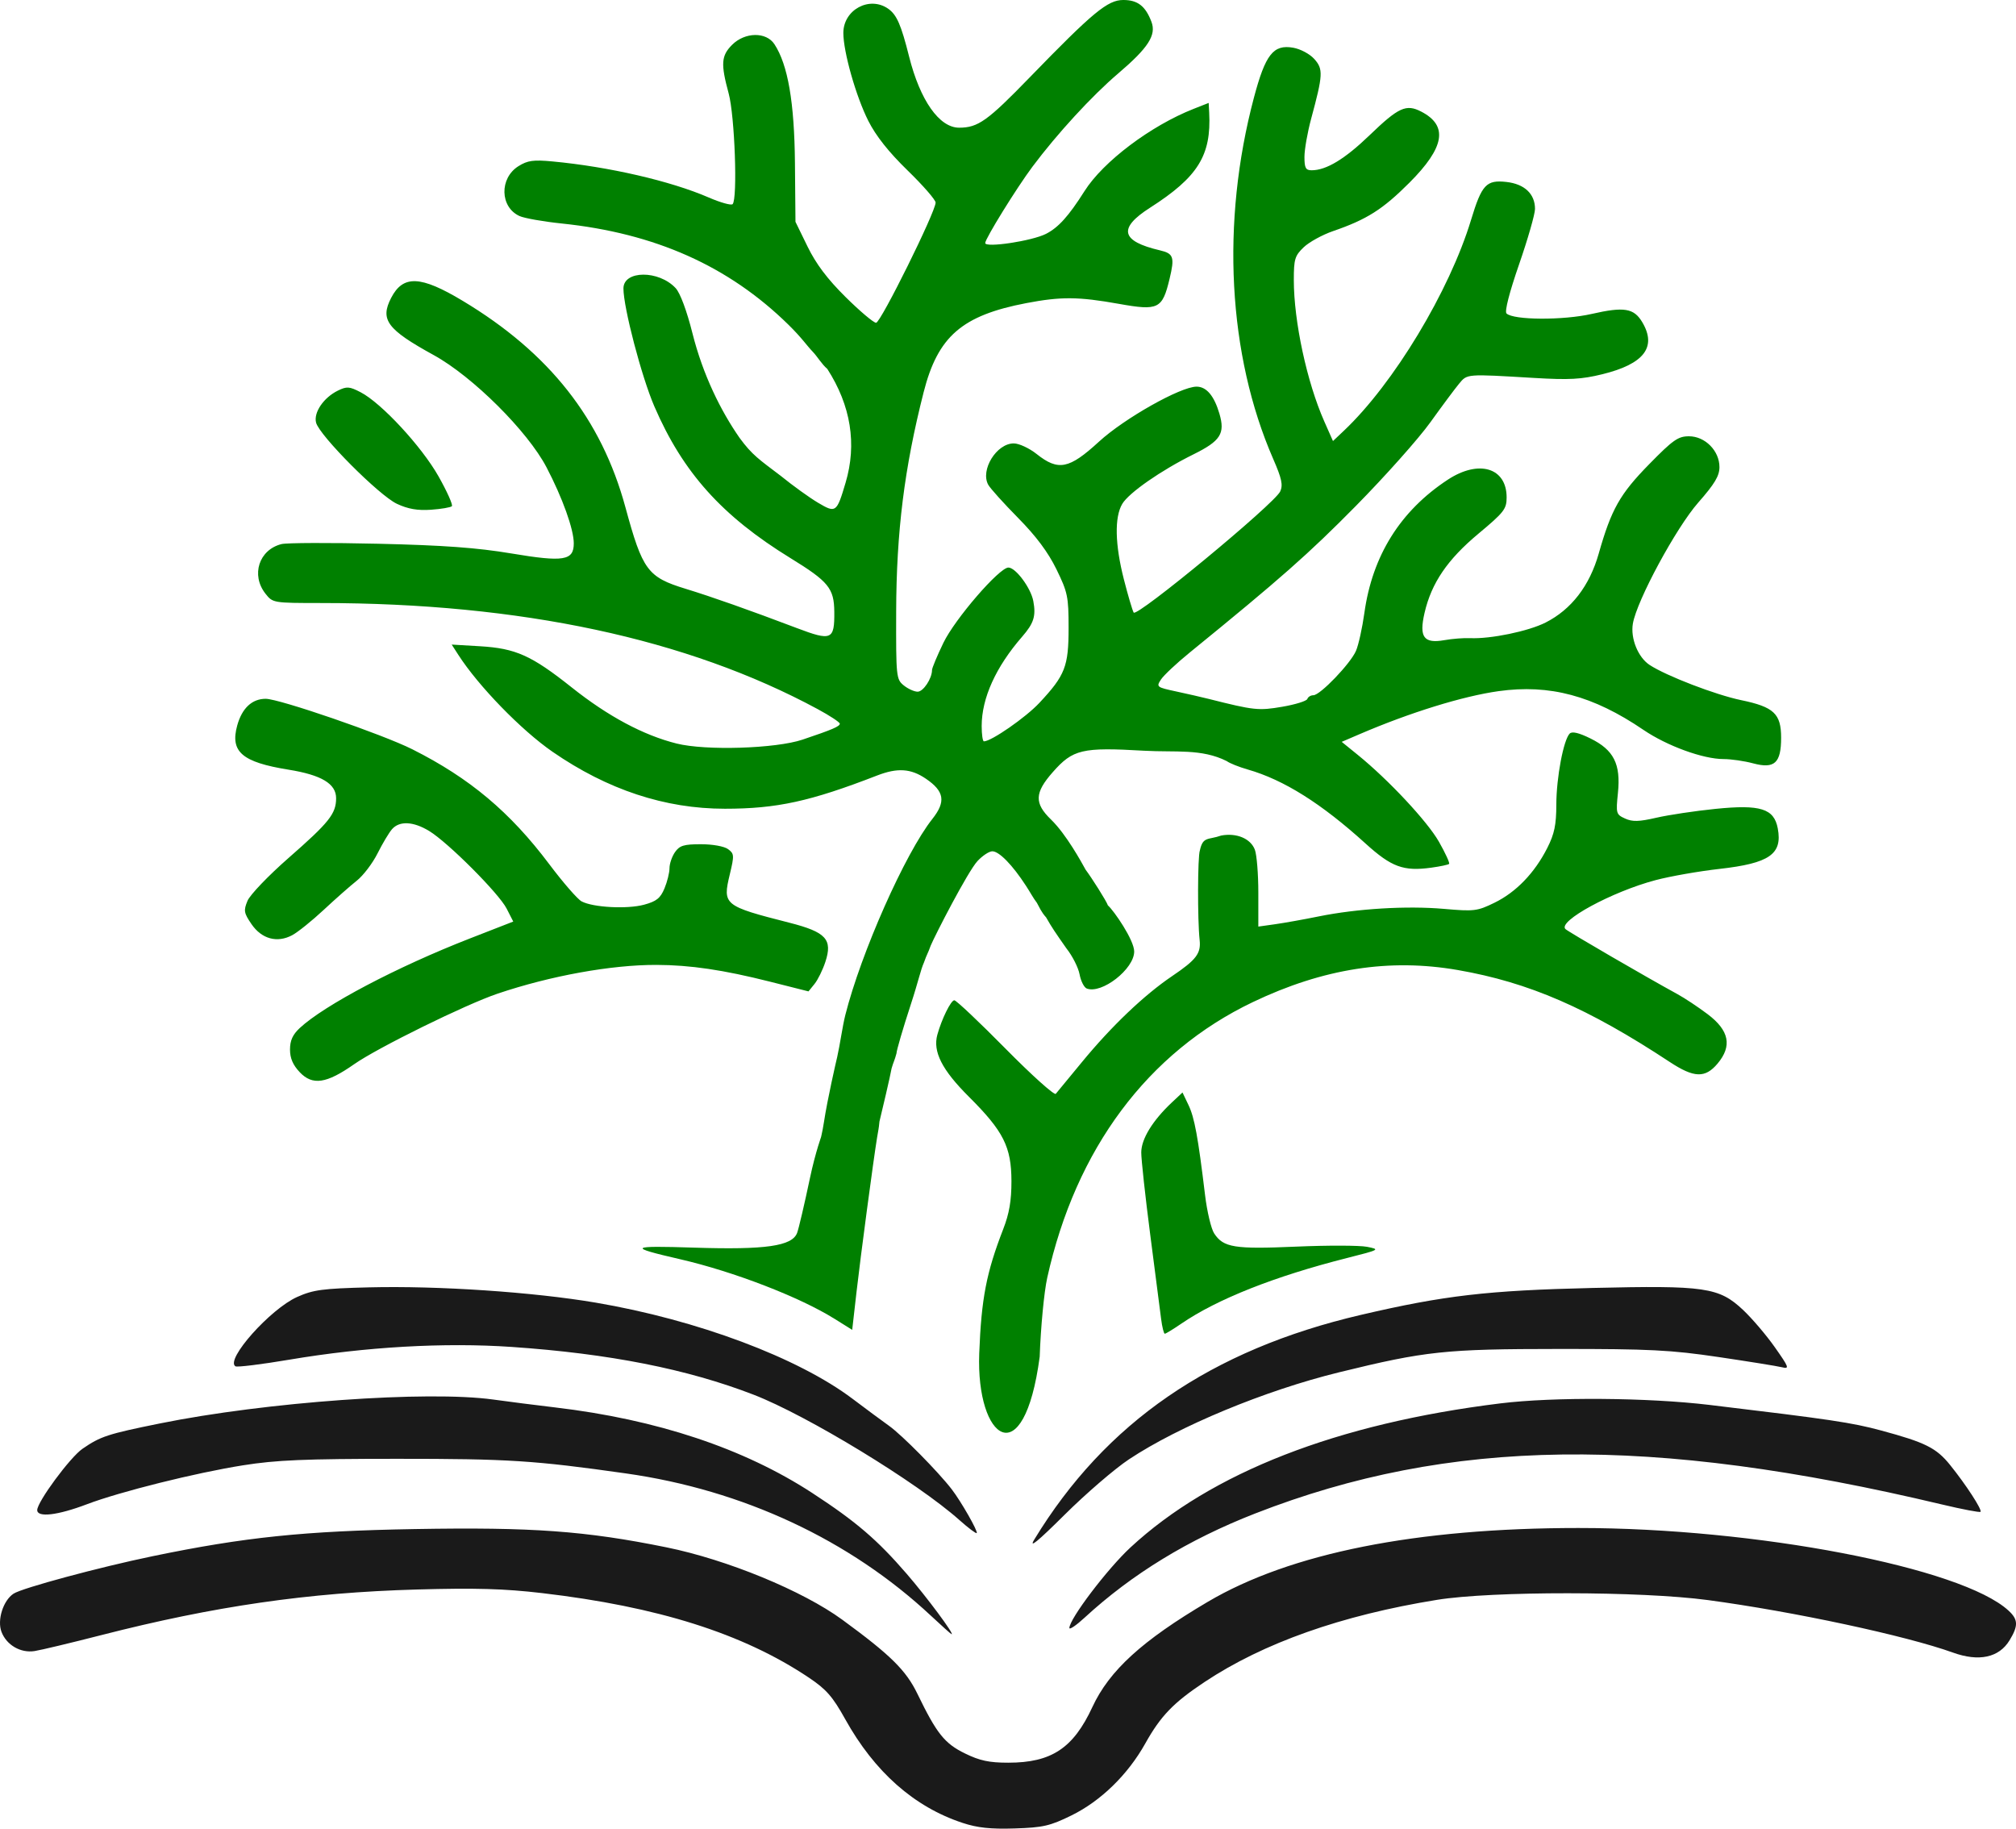 <?xml version="1.0" encoding="UTF-8" standalone="no"?>
<!-- Created with Inkscape (http://www.inkscape.org/) -->

<svg
   width="200.51mm"
   height="181.866mm"
   viewBox="0 0 200.51 181.866"
   version="1.1"
   id="svg5"
   xml:space="preserve"
   xmlns="http://www.w3.org/2000/svg"
   xmlns:svg="http://www.w3.org/2000/svg"><defs
     id="defs2" /><g
     id="g480"
     style="display:inline"
     transform="translate(-4.537,-48.073)"><path
       style="display:inline;fill:#1a1a1a;stroke-width:0.353"
       d="m 100.273,229.368 c -4.819,-1.59 -8.755,-5.069 -11.674,-10.319 -1.254,-2.254 -1.878,-2.966 -3.63,-4.139 -6.528,-4.37 -14.989,-7.048 -26.535,-8.398 -3.745,-0.438 -6.604,-0.52 -12.447,-0.355 -10.795,0.303 -20.139,1.655 -31.397,4.541 -3.007,0.771 -5.985,1.483 -6.617,1.581 -1.387,0.217 -2.788,-0.597 -3.287,-1.908 -0.449,-1.18 0.168,-3.129 1.204,-3.803 0.864,-0.563 8.528,-2.628 13.815,-3.722 9.162,-1.897 15.079,-2.509 26.106,-2.701 11.652,-0.203 16.956,0.182 25.001,1.816 6.052,1.23 13.565,4.322 17.509,7.208 4.8,3.512 6.326,5.018 7.464,7.366 1.919,3.958 2.697,4.934 4.73,5.928 1.467,0.718 2.404,0.918 4.303,0.918 4.294,0 6.466,-1.436 8.364,-5.53 1.686,-3.637 4.957,-6.62 11.476,-10.467 8.218,-4.849 20.72,-7.34 36.865,-7.344 17.641,-0.004 38.101,3.923 42.774,8.21 0.972,0.892 0.994,1.508 0.103,2.968 -1.044,1.713 -3.044,2.144 -5.624,1.213 -4.653,-1.679 -15.877,-4.084 -24.377,-5.223 -6.669,-0.894 -21.484,-0.905 -26.955,-0.02 -9.486,1.534 -17.255,4.282 -23.111,8.174 -3.089,2.054 -4.354,3.366 -5.886,6.105 -1.737,3.106 -4.419,5.721 -7.336,7.155 -2.137,1.05 -2.825,1.208 -5.644,1.299 -2.399,0.077 -3.712,-0.062 -5.193,-0.551 z m -3.134,-20.591 c -8.087,-7.558 -18.703,-12.515 -30.339,-14.164 -9.13,-1.294 -11.691,-1.458 -22.754,-1.455 -9.205,0.002 -12.038,0.122 -15.346,0.648 -4.722,0.75 -12.234,2.624 -15.522,3.873 -2.904,1.103 -4.939,1.342 -4.939,0.58 0,-0.82 3.269,-5.249 4.498,-6.095 1.804,-1.241 2.499,-1.469 7.72,-2.526 10.523,-2.131 26.599,-3.282 33.144,-2.373 1.536,0.213 4.3,0.566 6.144,0.783 10.121,1.194 18.773,4.072 25.576,8.508 4.348,2.835 6.47,4.653 9.416,8.065 1.988,2.303 4.753,6.023 4.448,5.984 -0.058,-0.007 -0.978,-0.83 -2.045,-1.827 z m 13.758,1.209 c 0,-0.904 3.777,-5.883 6.079,-8.015 8.054,-7.456 20.559,-12.326 36.784,-14.325 5.289,-0.651 14.666,-0.582 20.814,0.154 12.064,1.445 14.126,1.752 17.047,2.539 4.404,1.187 5.497,1.732 6.864,3.424 1.582,1.96 3.22,4.48 3.032,4.667 -0.081,0.081 -1.811,-0.249 -3.844,-0.733 -28.996,-6.902 -48.975,-6.639 -68.301,0.901 -6.642,2.592 -12.251,6.019 -16.976,10.372 -0.825,0.76 -1.499,1.216 -1.499,1.013 z m -3.495,-8.792 c 7.086,-11.65 17.585,-18.873 32.485,-22.349 8.292,-1.934 12.569,-2.432 23.045,-2.679 11.189,-0.265 12.567,-0.064 14.959,2.177 0.892,0.836 2.318,2.509 3.169,3.718 1.421,2.019 1.478,2.181 0.706,1.991 -0.463,-0.114 -3.302,-0.571 -6.309,-1.016 -4.75,-0.702 -6.834,-0.808 -15.875,-0.803 -11.337,0.006 -13.24,0.208 -21.872,2.325 -7.352,1.803 -15.915,5.351 -20.894,8.657 -1.411,0.937 -4.289,3.416 -6.396,5.51 -2.666,2.649 -3.582,3.4 -3.017,2.469 z m -7.441,-1.942 c -4.177,-3.73 -15.156,-10.417 -20.473,-12.47 -6.621,-2.557 -14.35,-4.083 -24.057,-4.75 -6.694,-0.46 -14.545,-0.011 -22.097,1.264 -2.787,0.471 -5.207,0.769 -5.379,0.663 -1.041,-0.643 3.46,-5.7 6.141,-6.898 1.595,-0.713 2.527,-0.838 7.127,-0.954 6.88,-0.174 16.358,0.465 22.571,1.52 10.093,1.715 20.129,5.476 25.559,9.579 1.248,0.943 2.873,2.145 3.611,2.673 1.292,0.922 4.863,4.538 6.226,6.303 0.929,1.204 2.646,4.211 2.489,4.361 -0.072,0.069 -0.845,-0.513 -1.719,-1.292 z"
       id="path454" /></g><g
     id="g483"
     style="display:inline;fill:#008000"
     transform="translate(-3.549,-51.037)"><path
       style="fill:#008000;stroke-width:0.353"
       d="m 138.994,179.073 c -92.662,-119.382 -46.331,-59.691 0,0 z m -38.052,6.585 c 0.214,-5.489 0.707,-8.046 2.389,-12.384 0.601,-1.549 0.819,-2.826 0.816,-4.763 -0.006,-3.415 -0.789,-4.967 -4.237,-8.403 -2.673,-2.663 -3.598,-4.485 -3.132,-6.167 0.433,-1.564 1.349,-3.422 1.686,-3.422 0.191,0 2.481,2.163 5.089,4.806 2.608,2.643 4.86,4.667 5.004,4.498 0.144,-0.169 1.305,-1.578 2.58,-3.13 2.95,-3.591 6.205,-6.695 9.002,-8.585 2.395,-1.618 2.872,-2.246 2.725,-3.586 -0.219,-1.997 -0.201,-8.334 0.025,-8.908 0.308,-1.419 0.812,-1.017 2.12,-1.478 1.531,-0.287 2.926,0.299 3.347,1.407 0.191,0.501 0.346,2.427 0.346,4.28 v 3.368 l 1.676,-0.236 c 0.922,-0.13 2.866,-0.478 4.322,-0.774 3.823,-0.777 8.768,-1.075 12.457,-0.752 3.023,0.265 3.317,0.229 5.046,-0.617 2.142,-1.048 3.98,-2.957 5.238,-5.439 0.711,-1.404 0.895,-2.291 0.9,-4.334 0.006,-2.674 0.715,-6.43 1.331,-7.045 0.239,-0.239 0.917,-0.079 2.067,0.489 2.318,1.144 3.022,2.54 2.729,5.41 -0.209,2.048 -0.182,2.146 0.709,2.552 0.735,0.335 1.382,0.318 3.128,-0.084 1.211,-0.278 3.844,-0.672 5.853,-0.876 4.485,-0.455 5.837,-0.032 6.207,1.941 0.481,2.562 -0.826,3.469 -5.801,4.029 -2.037,0.229 -4.895,0.731 -6.35,1.116 -4.338,1.146 -9.777,4.101 -8.964,4.87 0.294,0.278 8.088,4.805 11.143,6.472 0.713,0.389 2.063,1.285 2.999,1.991 2.148,1.62 2.457,3.163 0.983,4.915 -1.233,1.466 -2.339,1.427 -4.758,-0.166 -8.148,-5.367 -13.999,-7.907 -21.056,-9.137 -6.815,-1.188 -13.399,-0.161 -20.401,3.183 -10.452,4.992 -17.617,14.599 -20.455,27.424 -0.311,1.406 -0.648,4.938 -0.748,7.849 -1.571,11.829 -6.334,8.258 -6.014,-0.316 z m 18.087,-3.476 c -0.105,-0.825 -0.592,-4.595 -1.082,-8.378 -0.49,-3.784 -0.89,-7.451 -0.889,-8.149 0.002,-1.342 1.131,-3.181 3.065,-4.994 l 1.037,-0.972 0.601,1.259 c 0.594,1.245 0.945,3.156 1.644,8.95 0.197,1.635 0.605,3.349 0.906,3.808 0.921,1.406 2.008,1.581 8.149,1.314 3.134,-0.137 6.309,-0.128 7.056,0.018 1.324,0.26 1.275,0.287 -1.994,1.114 -7.183,1.816 -12.908,4.084 -16.468,6.521 -0.811,0.555 -1.555,1.01 -1.654,1.01 -0.099,0 -0.265,-0.675 -0.37,-1.499 z m -32.484,0.015 c -3.445,-2.156 -10.033,-4.698 -15.346,-5.922 -5.278,-1.216 -5.096,-1.363 1.426,-1.154 7.061,0.227 9.706,-0.152 10.203,-1.461 0.16,-0.421 0.736,-2.881 1.28,-5.466 0.544,-2.585 1.22,-4.423 1.116,-4.086 -0.102,0.33 0.11,-0.389 0.276,-1.483 0.338,-2.237 1.208,-6.024 1.315,-6.461 0.279,-1.228 0.522,-3.033 0.804,-4.16 1.565,-6.205 5.957,-16.104 8.66,-19.517 1.365,-1.723 1.199,-2.752 -0.648,-4.006 -1.494,-1.015 -2.822,-1.101 -4.853,-0.313 -6.639,2.575 -9.97,3.302 -15.133,3.302 -5.959,0 -11.674,-1.889 -17.146,-5.668 -3.1,-2.141 -7.364,-6.529 -9.367,-9.639 l -0.657,-1.02 2.807,0.166 c 3.561,0.211 5.126,0.913 9.137,4.101 3.612,2.871 7.124,4.749 10.427,5.576 2.89,0.724 9.856,0.507 12.524,-0.39 2.954,-0.993 3.704,-1.314 3.704,-1.586 0,-0.143 -0.992,-0.796 -2.205,-1.451 -12.979,-7.007 -29.521,-10.541 -49.363,-10.548 -4.792,-0.002 -4.83,-0.008 -5.556,-0.931 -1.46,-1.855 -0.645,-4.369 1.598,-4.932 0.515,-0.129 4.845,-0.144 9.622,-0.033 6.493,0.151 9.835,0.395 13.236,0.965 5.216,0.874 6.21,0.713 6.21,-1.005 0,-1.396 -1.119,-4.517 -2.711,-7.561 -1.881,-3.596 -7.347,-9.033 -11.223,-11.163 -4.636,-2.548 -5.354,-3.513 -4.23,-5.688 1.189,-2.299 2.928,-2.225 7.133,0.303 8.604,5.171 13.78,11.741 16.166,20.518 1.705,6.272 2.206,6.952 5.978,8.108 2.643,0.81 6.317,2.107 11.057,3.904 3.472,1.316 3.768,1.189 3.741,-1.614 -0.023,-2.338 -0.572,-3.01 -4.369,-5.344 -6.809,-4.186 -10.694,-8.517 -13.531,-15.088 -1.269,-2.94 -3.072,-9.82 -3.072,-11.724 0,-1.816 3.518,-1.838 5.194,-0.032 0.45,0.485 1.105,2.243 1.666,4.473 1.051,4.179 2.826,7.734 4.679,10.402 1.261,1.732 1.991,2.187 4.104,3.793 1.195,0.97 2.863,2.173 3.707,2.672 1.778,1.054 1.857,0.997 2.742,-1.982 1.144,-3.848 0.529,-7.682 -1.818,-11.328 -0.544,-0.457 -1.004,-1.244 -1.411,-1.668 -0.671,-0.698 -1.099,-1.398 -2.458,-2.73 -5.946,-5.834 -13.267,-9.1 -22.558,-10.063 -1.822,-0.189 -3.705,-0.522 -4.185,-0.741 -1.95,-0.889 -2.011,-3.765 -0.105,-4.959 0.91,-0.57 1.482,-0.65 3.388,-0.471 5.603,0.525 11.749,1.943 15.537,3.586 1.166,0.506 2.235,0.804 2.375,0.663 0.509,-0.509 0.216,-8.775 -0.39,-11.007 -0.801,-2.95 -0.745,-3.754 0.341,-4.84 1.276,-1.276 3.393,-1.307 4.209,-0.062 1.344,2.051 1.986,5.778 2.041,11.838 l 0.052,5.827 1.202,2.463 c 0.846,1.733 1.968,3.221 3.785,5.021 1.421,1.407 2.785,2.558 3.031,2.558 0.454,-2e-5 5.927,-11.053 5.92,-11.956 -0.002,-0.27 -1.257,-1.709 -2.788,-3.197 -1.875,-1.823 -3.15,-3.431 -3.905,-4.927 -1.225,-2.427 -2.484,-6.858 -2.484,-8.744 0,-2.307 2.6,-3.713 4.459,-2.411 0.85,0.595 1.287,1.594 2.08,4.755 1.094,4.358 3.005,7.077 4.975,7.077 1.879,0 2.819,-0.67 7.011,-4.991 6.311,-6.506 7.765,-7.709 9.318,-7.709 1.429,0 2.205,0.601 2.8,2.167 0.503,1.324 -0.311,2.587 -3.318,5.149 -2.601,2.216 -6.059,5.978 -8.517,9.265 -1.57,2.101 -4.698,7.154 -4.698,7.59 0,0.498 4.658,-0.204 6.044,-0.911 1.236,-0.63 2.255,-1.762 3.834,-4.256 1.858,-2.935 6.578,-6.492 10.848,-8.176 l 1.499,-0.591 0.051,0.967 c 0.225,4.251 -1.118,6.408 -5.891,9.461 -3.196,2.044 -2.896,3.324 0.993,4.233 1.357,0.317 1.476,0.671 0.958,2.832 -0.72,3.003 -1.105,3.193 -5.041,2.49 -4.026,-0.719 -5.761,-0.733 -9.205,-0.074 -6.401,1.225 -8.801,3.307 -10.215,8.862 -1.919,7.541 -2.71,13.866 -2.732,21.839 -0.018,6.474 0.007,6.715 0.754,7.32 0.425,0.344 1.047,0.626 1.383,0.626 0.561,0 1.429,-1.309 1.429,-2.155 0,-0.197 0.509,-1.415 1.132,-2.706 1.146,-2.376 5.56,-7.486 6.466,-7.486 0.723,0 2.231,2.029 2.475,3.331 0.279,1.49 0.055,2.207 -1.112,3.548 -2.618,3.009 -4.022,6.109 -4.022,8.882 0,0.839 0.1,1.525 0.222,1.525 0.734,0 4.153,-2.371 5.51,-3.821 2.571,-2.749 2.912,-3.622 2.912,-7.468 0,-3.098 -0.091,-3.538 -1.206,-5.819 -0.828,-1.696 -2.022,-3.295 -3.817,-5.115 -1.437,-1.456 -2.773,-2.941 -2.97,-3.298 -0.807,-1.467 0.826,-4.112 2.538,-4.112 0.523,0 1.546,0.475 2.28,1.058 2.15,1.709 3.225,1.495 6.194,-1.229 2.524,-2.317 8.124,-5.474 9.708,-5.474 0.981,0 1.746,0.902 2.272,2.682 0.586,1.983 0.12,2.716 -2.576,4.05 -3.227,1.596 -6.436,3.829 -7.088,4.933 -0.781,1.322 -0.723,4.032 0.162,7.497 0.404,1.581 0.843,3.069 0.975,3.306 0.291,0.519 14.022,-10.83 14.577,-12.049 0.289,-0.635 0.149,-1.286 -0.698,-3.226 -4.51,-10.338 -5.213,-23.533 -1.916,-35.944 1.141,-4.295 1.933,-5.302 3.897,-4.958 0.733,0.128 1.655,0.621 2.107,1.125 0.899,1.004 0.87,1.562 -0.315,5.943 -0.366,1.354 -0.666,3.061 -0.666,3.792 0,1.102 0.123,1.33 0.717,1.33 1.456,0 3.295,-1.113 5.755,-3.481 2.892,-2.786 3.643,-3.129 5.142,-2.354 2.703,1.398 2.343,3.554 -1.181,7.078 -2.653,2.653 -4.228,3.651 -7.582,4.805 -1.07,0.368 -2.387,1.093 -2.927,1.61 -0.879,0.842 -0.982,1.184 -0.981,3.256 7e-4,4.12 1.299,10.148 3.025,14.052 l 0.869,1.964 1.089,-1.03 c 4.946,-4.675 10.493,-13.872 12.643,-20.962 1.067,-3.518 1.518,-4.001 3.525,-3.775 1.794,0.202 2.837,1.187 2.837,2.679 0,0.518 -0.711,2.996 -1.581,5.506 -0.972,2.807 -1.455,4.69 -1.254,4.891 0.669,0.669 5.635,0.697 8.477,0.048 3.226,-0.737 4.201,-0.575 5.033,0.833 1.46,2.471 0.166,4.15 -3.983,5.166 -2.081,0.51 -3.294,0.575 -6.817,0.366 -6.753,-0.401 -6.604,-0.413 -7.427,0.576 -0.406,0.488 -1.691,2.214 -2.855,3.836 -1.164,1.623 -4.498,5.366 -7.408,8.318 -4.691,4.759 -7.509,7.245 -16.522,14.578 -1.301,1.058 -2.589,2.266 -2.863,2.684 -0.482,0.736 -0.434,0.773 1.506,1.189 1.102,0.236 2.559,0.57 3.238,0.741 4.514,1.14 4.958,1.187 7.326,0.781 1.3,-0.223 2.419,-0.572 2.487,-0.775 0.068,-0.204 0.338,-0.37 0.6,-0.37 0.673,0 3.69,-3.142 4.238,-4.414 0.252,-0.584 0.627,-2.28 0.834,-3.768 0.794,-5.709 3.579,-10.157 8.3,-13.257 3.083,-2.024 5.849,-1.191 5.849,1.763 0,1.155 -0.253,1.481 -2.806,3.61 -3.084,2.572 -4.672,4.907 -5.358,7.877 -0.558,2.416 -0.079,3.074 1.973,2.711 0.785,-0.139 1.936,-0.229 2.556,-0.2 2.037,0.094 5.794,-0.682 7.513,-1.553 2.558,-1.296 4.371,-3.647 5.279,-6.847 1.254,-4.417 2.103,-5.923 5.017,-8.896 2.377,-2.426 2.882,-2.78 3.963,-2.78 1.602,0 3.03,1.443 3.03,3.063 0,0.878 -0.471,1.666 -2.11,3.531 -2.204,2.509 -6.108,9.737 -6.501,12.037 -0.251,1.471 0.514,3.358 1.669,4.114 1.66,1.088 6.567,2.974 9.104,3.499 3.25,0.673 3.972,1.352 3.972,3.739 0,2.517 -0.655,3.116 -2.785,2.546 -0.877,-0.235 -2.201,-0.426 -2.942,-0.426 -2.037,0 -5.623,-1.308 -7.976,-2.909 -4.993,-3.397 -9.328,-4.554 -14.401,-3.845 -3.558,0.498 -8.817,2.126 -13.836,4.284 l -1.764,0.758 1.587,1.287 c 3.065,2.485 6.929,6.619 8.083,8.648 0.641,1.127 1.096,2.119 1.011,2.203 -0.085,0.085 -0.883,0.254 -1.775,0.376 -2.764,0.379 -3.953,-0.059 -6.539,-2.405 -4.388,-3.983 -8.129,-6.333 -11.716,-7.36 -0.873,-0.25 -1.81,-0.625 -2.083,-0.834 -2.511,-1.261 -5.1,-0.855 -8.212,-1.032 -6.188,-0.358 -7.089,-0.147 -9.1,2.138 -1.805,2.05 -1.843,3.081 -0.173,4.7 1.527,1.481 3.044,4.264 3.453,5.005 0.561,0.736 2.073,3.115 2.211,3.54 0.603,0.526 2.614,3.455 2.614,4.586 0,1.739 -3.223,4.254 -4.717,3.681 -0.267,-0.102 -0.589,-0.738 -0.715,-1.412 -0.126,-0.674 -0.717,-1.838 -1.313,-2.586 -1.088,-1.553 -1.454,-2.083 -2.013,-3.072 -0.498,-0.555 -0.661,-0.998 -0.921,-1.455 -0.378,-0.494 -0.662,-1.05 -1.082,-1.69 -1.347,-2.076 -2.672,-3.434 -3.35,-3.434 -0.315,0 -0.978,0.437 -1.473,0.97 -0.973,1.05 -4.257,7.444 -4.658,8.42 -0.308,0.86 -0.351,0.771 -0.667,1.669 -0.344,0.77 -0.54,1.825 -1.316,4.196 -0.776,2.372 -1.414,4.553 -1.417,4.847 -0.185,0.706 -0.303,0.844 -0.487,1.493 -0.093,0.589 -1.03,4.586 -1.207,5.283 -0.081,0.856 -0.106,0.753 -0.236,1.59 -0.375,2.308 -1.648,11.864 -2.044,15.35 l -0.43,3.779 -1.764,-1.104 z M 33.363,157.674 c -0.68,-0.714 -0.97,-1.388 -0.97,-2.256 0,-0.896 0.267,-1.486 0.97,-2.139 2.457,-2.283 9.685,-6.088 16.923,-8.908 l 4.311,-1.68 -0.658,-1.289 c -0.775,-1.519 -5.839,-6.589 -7.715,-7.725 -1.571,-0.951 -2.943,-1.017 -3.682,-0.178 -0.299,0.34 -0.947,1.423 -1.441,2.409 -0.493,0.985 -1.424,2.209 -2.069,2.719 -0.644,0.51 -2.124,1.815 -3.288,2.901 -1.164,1.085 -2.573,2.218 -3.13,2.516 -1.499,0.803 -3.044,0.381 -4.058,-1.107 -0.751,-1.103 -0.791,-1.342 -0.391,-2.309 0.246,-0.594 2.078,-2.507 4.071,-4.252 4.064,-3.558 4.742,-4.41 4.742,-5.956 0,-1.436 -1.453,-2.308 -4.732,-2.836 -4.627,-0.746 -5.825,-1.779 -5.103,-4.396 0.475,-1.72 1.471,-2.653 2.833,-2.653 1.352,0 11.64,3.543 14.582,5.021 5.698,2.864 9.721,6.24 13.624,11.434 1.366,1.817 2.81,3.478 3.21,3.692 1.133,0.606 4.53,0.788 6.215,0.332 1.231,-0.333 1.623,-0.645 2.028,-1.615 0.276,-0.661 0.502,-1.569 0.502,-2.017 0,-0.448 0.247,-1.168 0.549,-1.599 0.459,-0.656 0.881,-0.784 2.578,-0.784 1.165,0 2.312,0.207 2.693,0.485 0.619,0.452 0.631,0.621 0.179,2.504 -0.732,3.05 -0.608,3.151 5.928,4.818 3.65,0.931 4.314,1.656 3.573,3.902 -0.263,0.796 -0.747,1.78 -1.077,2.187 l -0.599,0.74 -3.825,-0.966 c -4.641,-1.173 -7.936,-1.659 -11.296,-1.669 -4.495,-0.012 -10.542,1.083 -15.812,2.864 -3.169,1.071 -11.925,5.378 -14.253,7.011 -2.76,1.936 -4.138,2.139 -5.414,0.799 z m 9.66,-56.532 c -1.76,-0.821 -7.699,-6.783 -8.036,-8.067 -0.265,-1.008 0.747,-2.494 2.172,-3.192 0.883,-0.432 1.144,-0.413 2.261,0.167 2.071,1.075 6.064,5.388 7.748,8.369 0.85,1.505 1.445,2.838 1.323,2.961 -0.123,0.123 -1.057,0.282 -2.075,0.353 -1.335,0.093 -2.281,-0.071 -3.392,-0.59 z"
       id="path179" /></g></svg>
